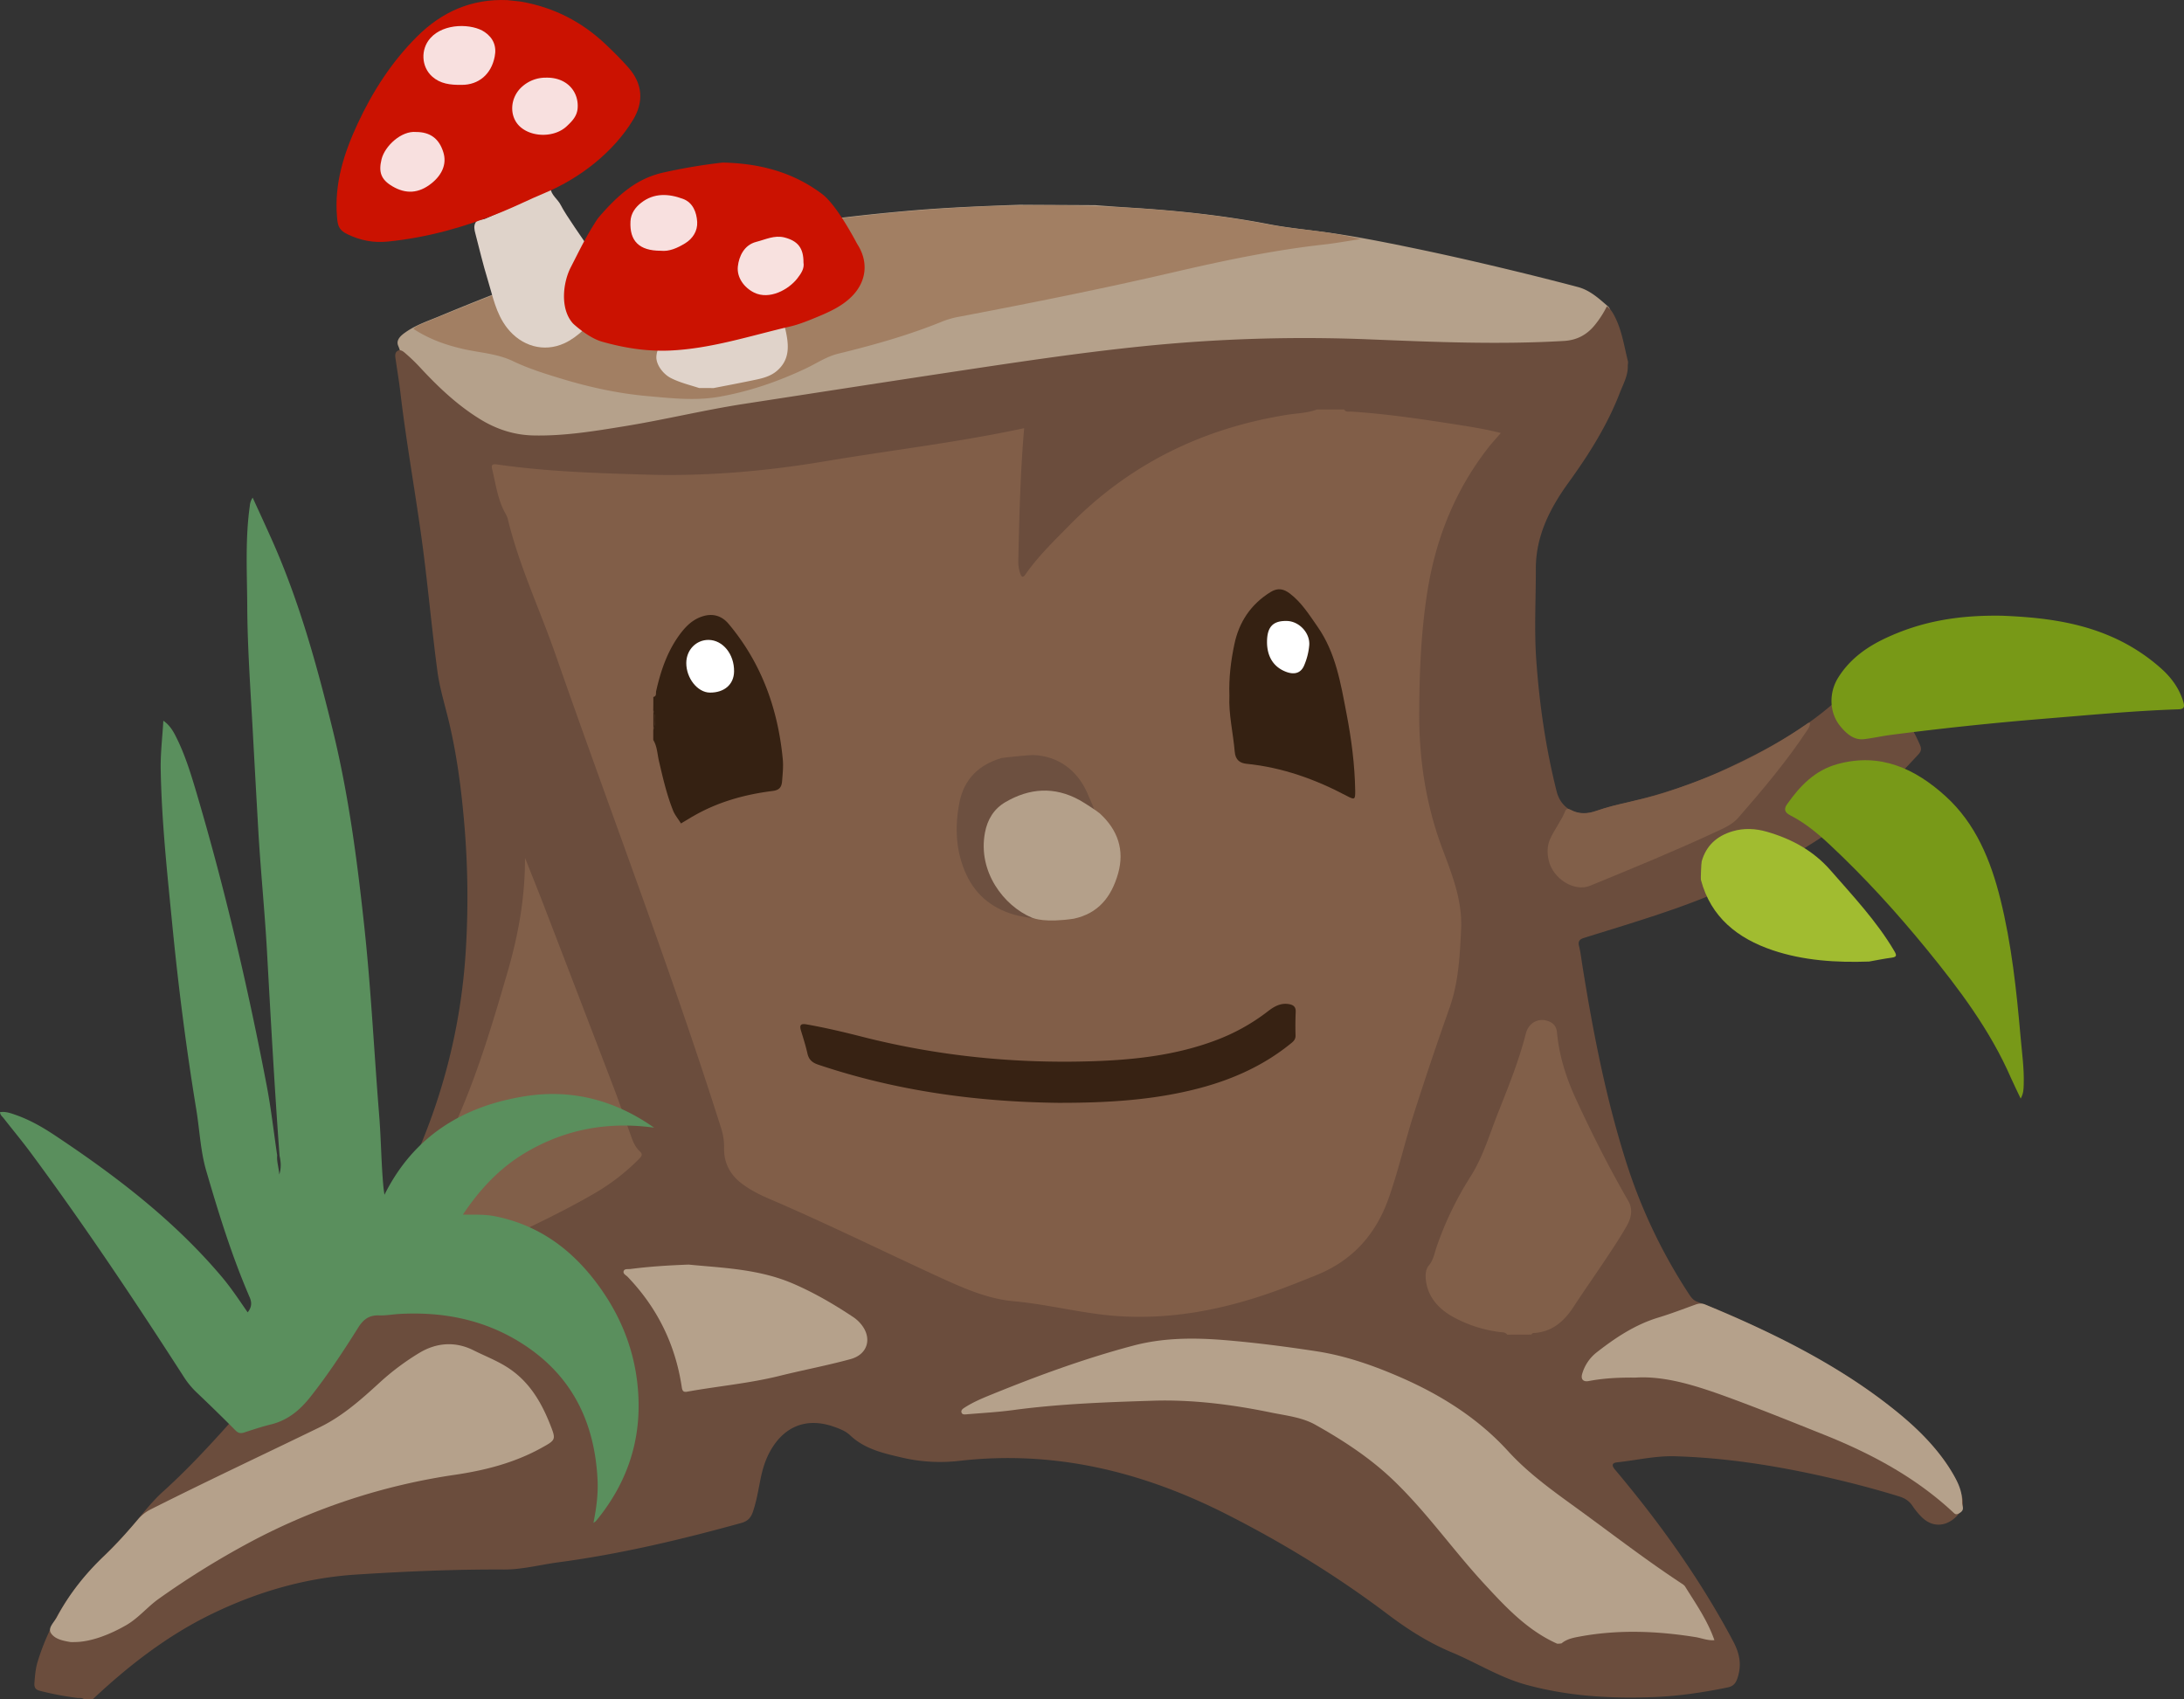 <svg xmlns="http://www.w3.org/2000/svg" viewBox="0 0 2664.88 2073.67"><rect x="0" y="0" width="2664.88" height="2073.67" fill="#333333" stroke="none"/><defs><style>.cls-1{fill:#b5a18b;}.cls-2{fill:#6b4d3d;}.cls-3{fill:#a27f63;}.cls-4{fill:#815e48;}.cls-5{fill:#815f49;}.cls-6{fill:#352112;}.cls-7{fill:#372213;}.cls-8{fill:#5a8f5d;}.cls-9{fill:#fff;}.cls-10{fill:#a1bc30;}.cls-11{fill:#789917;}.cls-12{fill:#789918;}.cls-13{fill:#dfd3ca;}.cls-14{fill:#e0d3ca;}.cls-15{fill:#cb1201;}.cls-16{fill:#6d5040;}.cls-17{fill:#b4a08a;}.cls-18{fill:#f8e0df;}.cls-19{fill:#f8e1df;}</style></defs><g id="Layer_2" data-name="Layer 2"><g id="Слой_1" data-name="Слой 1"><path class="cls-1" d="M1243.9,249.87c30.8.2,61.7.3,92.5.5,14.7,1.1,29.5,2.2,44.2,3.1,56.2,3.5,112.2,9.4,167.6,20.1,22.2,4.3,44.7,6.5,67.1,9.5,33.9,4.6,67.5,11.1,101,18,55.4,11.3,110.4,24.2,165.3,37.9,14.6,3.7,29.2,7.4,43.8,11.3s25.3,13.8,36.3,23.3c3.8,3.2,3.9,7.6,2.2,12.1-1.1,3-1.3,6.3,1.6,7.8,13.5,6.6,12.3,19.7,12.2,30.8-.1,14.4-4.1,28.7-5.2,43.1-.7,10.3-7,13.5-15.1,14.8-11.3,1.7-22.2.2-31-8-2.4-2.3-4.9-2.7-7.9-2.4-84.6,8.9-169.6,3.7-254.4,5.4-70.3,1.4-140.6,2.3-211,3.8-36.9.8-73.8,1.8-110.6,3.5-61.5,2.7-122.9,5.7-184.2,11.4-45.7,4.2-91.4,7.4-137.1,11.2-33.3,2.8-66.5,6-99.9,6.9-3,.1-5.9.4-8.4,2-28,18-59.9,24.9-91.7,31.7a488.28,488.28,0,0,1-112.4,11c-42.8-.9-85.3-5.3-125.8-20.4-24.4-9.1-47.9-19.8-64.5-41.3-2.2-2.9-4.9-2.6-7.8-2.8-7-.6-11.5-3-13-11.1-2-10.8-6.9-21.3-6.6-32.3a67.32,67.32,0,0,0-5.3-29c-2.8-6.9,3.2-12.3,9-16.3,12.5-8.8,26.9-13.6,40.9-19.4,62.8-26.2,126.3-50.3,190.3-73.2,21-7.5,43.1-8.9,64.9-12.3,63.6-9.9,127.3-19.9,191-29,44.5-6.3,89.2-11.2,134.1-15C1158.6,253.07,1201.2,251.37,1243.9,249.87Z"/><path class="cls-2" d="M113.1,2073.67H102.6c-2.4-2.3-5.5-1.4-8.3-1.7a369,369,0,0,1-45.3-8.6c-5.8-1.4-7.4-4.1-7-9.7.7-8.7,1.3-17.4,3.9-25.8,11.9-39.2,32-73.9,58.5-105,18.3-21.4,39.8-39.9,57.9-61.6,11.7-14.1,23-28.8,36.5-41,53.5-48.2,98.4-104.5,147.3-156.9,22-23.6,43.2-47.9,63.2-73.4,25.2-32.1,47.5-66.3,63.5-103.9,7.3-17.1,15.4-33.8,23.4-50.5,42.2-88,66.7-180.8,72.3-278.3a1055.26,1055.26,0,0,0-1.8-149.8c-3.7-44.4-9.4-88.3-20.1-131.6-4.7-18.9-10.3-37.5-12.9-56.9-6.5-49-11-98.2-17.3-147.2-8.4-64.8-20.4-129.1-28-194-1.6-13.3-3.8-26.4-5.7-39.6-.6-3.8-1.1-8.2,2.8-10.2,3.5-1.8,6.8,1.1,9.3,3.3a218.11,218.11,0,0,1,17,16.3c22.2,24,45.6,46.4,73.6,63.7,20,12.4,41.5,19.5,65,20.1,38,.9,75.3-5.3,112.6-11.4,48.4-7.9,96.2-19.6,144.7-27.1,82.1-12.6,164.2-25.4,246.3-37.8,79.6-12,159.1-24.2,239.2-32.4a1950.13,1950.13,0,0,1,278.7-8.5c78.7,3.2,157.4,6.5,236.2,1.9,16-.9,28.3-7.5,38.1-19.7a122.7,122.7,0,0,0,14.5-22.6c4.5,3.4,6.9,7.3,9.1,11.5,9.2,17.5,11.9,36.9,16.6,55.7.4,1.6-.2,3.5-.2,5.2.4,12.1-5.4,22.1-9.6,32.9-15.4,40-38,75.7-62.9,110.1-22.7,31.4-39.8,65.2-39.7,105,.1,36.9-2.1,73.8.5,110.7,3.8,54.4,11.6,108,24.9,160.9,5.2,20.7,23.9,31.1,44.5,25,8.6-2.6,17.1-5.7,25.8-7.7,45.7-10.3,90.5-23.5,133.1-43.3,61.3-28.4,120.1-60.4,165.2-112.4,3-3.4,4.8-2.1,7.9-.2,31.4,19.8,52.1,48.3,66.8,81.8,2.1,4.7,1.6,7.8-1.9,11.6-17,18.4-34.2,36.6-53.3,52.7-72.4,61.2-155,104.4-244,135.7-36.4,12.8-73.5,23.9-110.3,35.4-5.9,1.8-8,4.1-6.4,10.4,1.9,7.9,2.8,16,4.1,24.1,12.8,79.8,28.1,158.9,52.4,236.2a653.6,653.6,0,0,0,77.1,163.4c2.7,4.1,5.2,8,10.4,10,51.1,19,99.5,43.6,147.2,69.8,48.7,26.8,93.9,58.3,132.5,98.5,16.4,17.1,31.5,35.4,39.5,57.9,3.6,10.2,9.7,21.3-.3,33.1-12.6,14.9-30.5,17.5-44.6,3.8a87,87,0,0,1-11.6-14.1c-4-5.9-9.2-9.2-15.9-11.3-30.3-9.4-60.9-17.3-91.8-24.3-60-13.5-120.4-23-182-24.8-23.9-.7-47.1,4.9-70.6,7.4-5.9.7-7.3,3.3-2.6,8.9,54.8,65.1,104.1,134,144.1,209.3,8.1,15.2,10.8,29.2,5.2,45.5-2.3,6.7-5.5,9.7-12.3,11.1-30,6.1-60.1,10.6-90.7,11.7-52.3,2-104.2-1.2-154.8-15.1-31.8-8.7-59.9-26.61-90.2-39.31-28.4-11.8-53.9-28-78.4-46.5-61.8-46.69-127.6-87.1-196.8-122.19-102.7-52.11-210.3-78.5-326-65.2a204.7,204.7,0,0,1-70.2-4c-22.6-5.3-45.4-10.3-63.2-27.2-5.2-5-12.3-7.8-19.1-10.2-33.3-12-61.1-1.4-78.4,29.5-6,10.8-9.5,22.4-11.9,34.5-2.7,13.4-4.8,26.8-9.3,39.8-2.5,7.2-6.4,11.3-14.1,13.4-73.4,20.3-147.4,37.9-223.1,48-22.2,2.9-44.1,8.9-66.5,8.8-59.9-.3-119.7,2.3-179.4,6.1-62.2,3.9-120.5,20.8-176.4,47.8C204.6,1995.47,157.2,2032.27,113.1,2073.67Z"/><path class="cls-3" d="M504.4,401.27c3.2-3.4,7.1-4.8,10.8-6.3,70.3-29,141.1-56.9,212.9-82.2,20.7-7.3,42.6-8.5,64-11.9q96.75-15.3,193.7-29.1c61.8-8.7,123.9-15.1,186.3-18.5a1751.52,1751.52,0,0,1,176-1.3c66.8,3,133.2,9.1,199,21.8,23,4.4,46.5,6.3,69.7,9.6,14.6,2.1,29.1,4.9,43.8,8.3-15.5,2.3-31,5.2-46.6,6.9-61.5,6.9-121.9,19.7-182.2,33.7-86.5,20.1-173.6,37.5-260.8,54.1a106.73,106.73,0,0,0-20.1,5.5c-41.5,17-84.5,29.1-128,39.7-14.3,3.5-26.5,11.8-39.5,18-34.1,16.1-69.5,28.3-106.5,34.7-29.1,5-58.6,1.6-87.8-1-35.2-3.2-69.5-10.7-103.2-20.9-20.2-6.1-40.6-12.4-59.8-21.6-18.5-8.9-38.7-10.2-58.2-14.3C545.4,421.57,524,414.17,504.4,401.27Z"/><path class="cls-1" d="M1900,2005.77c-36.5-16.3-62.9-44.8-89.4-73.5-38-41.2-70.2-87.5-110.9-126.4-28.4-27.1-61.1-48.4-95-67.4-16.3-9.1-36-11.1-54.4-14.9-47.3-9.7-95.2-15.8-143.5-14.3-57.1,1.8-114.3,3.8-171.1,11.5-18.7,2.5-37.5,3.5-56.3,5.1-2.4.2-5.2.5-6.1-2-1.1-3,1.5-4.8,3.7-6.2,10.5-6.8,22.1-11.6,33.7-16.3,56.3-22.9,113.2-43.7,172-59.3,36.2-9.6,72.8-9.8,109.8-6.9,38.2,3.1,76.1,8,114,13.8,35.6,5.5,69.2,17.3,102.1,31.6,49.6,21.6,94.9,50.1,131.4,90.1,27.8,30.5,61.3,53.1,94,77.1,38.9,28.5,77.2,57.8,117.5,84.3,1.7,1.1,3.6,2.3,4.6,3.9,13,20.9,27.3,41.2,35.8,65.5-8.3.7-15.5-2.5-22.9-3.7-46.8-7.5-93.6-9.4-140.4-.9-8.1,1.5-16.5,2.9-23.2,8.5A25.49,25.49,0,0,1,1900,2005.77Z"/><path class="cls-1" d="M91.2,2003.77a45.1,45.1,0,0,1-5.2,0c-9-1.5-19.2-3.5-23.9-11-4-6.3,3.9-13.1,7.2-19.2,15-28.2,34.6-52.9,57.7-74.8,14.8-14,28.3-29.3,41.5-44.8a48.9,48.9,0,0,1,15.6-12.2c68.3-34.4,137.5-66.8,206.2-100.2,27.5-13.4,50.2-33.6,72.4-53.9a304.55,304.55,0,0,1,49.4-37c20.7-12.3,43.5-14.1,65.9-2.8,14,7,28.7,12.6,41.9,21.2,25.6,16.7,40.3,41.3,51.2,68.8,7.6,19.2,7.3,19.2-10.8,29.2-32.8,18.1-68.5,27.2-105.1,32.6a766.41,766.41,0,0,0-248.7,81.5,1033.79,1033.79,0,0,0-112.6,69.7c-13.9,9.8-24.8,23.6-39.9,32.3C132.1,1995.77,109.3,2003.77,91.2,2003.77Z"/><path class="cls-1" d="M1995.7,1681.07c-22-.2-39.7.9-57.1,4.2-6.7,1.3-9.9-2.1-8.1-8.6a51.36,51.36,0,0,1,18.4-26.9c22.7-17.7,46.6-33.5,74.7-42,15.3-4.6,30.2-10.4,45.2-15.8,4-1.4,7.7-1.8,11.8-.1,80.2,33.2,157.9,71.1,226.6,125,29.6,23.2,56.7,49,76,82,6.2,10.6,11.3,21.6,10.9,34.4-.1,4.7,3.9,9-3.1,13.1-4.1,2.4-5.3,1.5-7.6-.7-45.5-42.5-99.3-71.4-156.5-94.4-41.5-16.6-83-33.4-125-48.6C2066.2,1689.87,2030,1678.87,1995.7,1681.07Z"/><path class="cls-1" d="M840.3,1543.17c40,4,84.6,5.1,126.4,22.8,26,11.1,50.4,25.3,73.9,40.9a44.33,44.33,0,0,1,9.7,8.6c14.2,16.8,9,37.1-12.3,43-28.5,7.8-57.7,13.3-86.4,20.4-37.3,9.3-75.5,12.6-113.2,19.4-4.6.8-5.8-1-6.5-5.4q-11.55-77.85-66-134.7c-2-2.1-6.3-3.8-4.8-7.4,1.2-2.7,5.2-1.9,8-2.2C791.5,1545.67,813.8,1544.17,840.3,1543.17Z"/><path class="cls-4" d="M1606.9,499.67h33.2c2,3.6,5.7,2.4,8.6,2.6,41,2.6,81.5,8.5,122,14.8,20,3.1,39.9,6.1,60.6,11.3-5.7,6.7-11.1,12.4-15.8,18.5-40.1,51.7-63.6,110.4-73.8,174.8-7.8,49.3-9.8,98.9-10,148.7-.2,56.5,8.2,111.6,28.1,164.9,11.9,31.8,24.8,63.3,23,99.3-1.6,32.4-3.1,64.1-14,95q-22.65,64-43.4,128.8c-11,34.3-18.9,69.5-30.9,103.6-15.7,44.5-44.2,76.3-88.4,94.1-18.6,7.5-37.2,15-56.1,21.6-59.6,20.8-120.6,32.4-184,28.5-43.6-2.7-85.8-14.4-129.3-18.3-33.8-3.1-64.8-17.6-95.6-31.7-67.8-31.3-134.9-64.3-203.5-93.7-11.7-5-23.1-10.9-33.3-18.8-13.8-10.7-21-25-20.8-42.2a73.28,73.28,0,0,0-3.3-23.8c-61.6-194.8-135-385.6-202.2-578.5-19.2-55.1-44.3-108.1-58.2-165a25.71,25.71,0,0,0-2.5-6.5c-9.9-17-12.2-36.2-16.7-54.8-1.1-4.5-.8-7,5.3-6.2,60.6,8.8,121.6,10.7,182.6,12.5,73.3,2.2,145.9-4.1,217.9-16.2,80.9-13.6,162.5-23.1,243-40.4-.2-.5.2.1.2.6-4.6,53.8-5.9,107.8-7.1,161.8a42.89,42.89,0,0,0,2.3,14.6c1.5,4.5,3.2,6.1,6.6,1.2,15-21.7,33.9-39.8,52.2-58.5,73-74.9,161.7-118.8,264.5-135.7C1580.8,504.27,1594.3,504.47,1606.9,499.67Z"/><path class="cls-5" d="M1839,1628.67c-2.3-3.3-6-2.8-9.1-3.2a159.14,159.14,0,0,1-58.4-19.3c-16.5-9.5-29.9-24.1-31.8-45.4-.5-6,0-12.2,3.8-16.6,5.6-6.6,6.7-14.6,9.3-22.2a405.06,405.06,0,0,1,41.5-86.2c15.4-24.3,23.3-51.9,33.8-78.3,12.5-31.6,25.3-63.1,33.7-96.2,3.3-13.1,15.2-19.4,26.8-15.4,6.7,2.3,10.5,6.5,11.2,13.9,2.6,28.4,11.1,55.1,22.9,80.9,19.6,42.5,40.7,84.3,64.1,124.8,6.2,10.7,3.4,21.2-2,30.7-8,14.1-17.1,27.7-26.1,41.2-12.7,19.1-26,37.9-38.5,57.1-11.3,17.4-25.4,30.2-47.1,32.1-1.5.1-3.6-.3-4.3,2C1858.7,1628.67,1848.8,1628.67,1839,1628.67Z"/><path class="cls-5" d="M640.6,1046.77c7.1,18,14.4,36,21.4,54.1q43.65,113.4,87.1,227c7.7,20.1,14.4,40.5,21.7,60.7,2.2,6.1,5,11.9,9.8,16.3,4.1,3.7,2.4,6-.6,9.1a257.62,257.62,0,0,1-55,42.5c-25.6,14.9-52.1,28.2-78.8,41.1-10.2,4.9-19.3,10.7-24.5,21.2-1.5,3.1-4.4,4.4-7.3,5.9-15.6,7.8-31.3,15.4-46.7,23.5-4.3,2.3-6.6,1.7-9-2.5-5.4-9.3-10.7-18.6-14.7-28.7a39.52,39.52,0,0,1-2.2-21.3c4.8-30.7,9.1-61.5,17.9-91.4.8-2.6.9-4.9-1.1-7.3-6.1-7.2-5.9-15.4-3.1-23.8,1.2-3.6,2.4-7.2,3.9-10.6,25-57.4,42.7-117.3,60.1-177.1C632.6,1140.47,640.8,1094.37,640.6,1046.77Z"/><path class="cls-5" d="M2208.6,882c0,4-1.8,6.6-3.5,9.2-25.1,37.9-54.3,72.6-84.1,106.7-7.4,8.5-17.9,12.9-27.9,17.5-50.3,23.4-101.6,44.4-153,65.5-19.1,7.8-45.2-8.4-50.4-31-2-8.7-2-17.5,1.6-25.7,5.2-11.9,13.6-22.1,18.5-34.3,1.4-3.5,3.8-3.3,7-1.6,10.1,5.4,20.6,4.9,31.2,1.1,26.1-9.1,53.6-12.8,79.9-21.1,63.5-20.2,123.5-47.7,178.3-86C2206.5,882,2207.2,882.17,2208.6,882Z"/><path class="cls-6" d="M797.2,850.47c4.2-.8,2.9-4.5,3.4-7,5.7-25.4,14-49.8,30-70.8,6.8-8.9,14.7-16.5,25.6-20.2,12.8-4.5,24.3-1.4,32.9,8.9,40,47.7,60.1,103.5,66,164.8.9,9-.1,18-.8,27-.6,7.2-3.1,10.9-11.3,12-34.3,4.3-67.2,13.4-97.3,30.9-.8.4-1.5.8-2.3,1.3-4.2,2.5-8.3,5-12.5,7.5-3.2-5.4-7.5-10.2-9.8-16.2-7.7-19.5-12.4-39.9-17.1-60.2-2-8.5-2.1-17.7-6.9-25.5v-12.2a36.49,36.49,0,0,0,0-24.4C797.2,861,797.2,855.67,797.2,850.47Z"/><path class="cls-7" d="M797.2,866.17a36.49,36.49,0,0,1,0,24.4Z"/><path class="cls-7" d="M1291,1345.77c-99.7-1.2-197.5-14.6-292.4-46.5-7.5-2.5-11.7-6.1-13.4-13.8-2.1-9.3-5-18.5-7.8-27.6-2-6.6-.9-9.2,6.9-7.8,22,3.9,43.8,9,65.5,14.5,93.3,24,188.1,33.6,284.2,30.4,50.6-1.7,100.9-7.3,148.9-25.3a242.72,242.72,0,0,0,63.8-35.3c7.7-6,15.8-10.9,26.3-9,5.3,1,8.2,3.3,8,9.3-.4,9.6-.5,19.2-.2,28.8.2,5.3-3.1,7.8-6.5,10.5-31.7,25.6-68,42.2-107,52.9C1409.6,1342.67,1350.5,1345.87,1291,1345.77Z"/><path class="cls-6" d="M1500.1,848.87c-.8-21.8,1.8-42.3,6-62.4,5.6-27.2,20-49,44.2-64,9.2-5.7,16.4-3.7,23.8,2,14.1,10.8,23.3,25.6,33.3,39.9,22.5,32,28.5,69.5,35.6,106.4,6,31.1,10.1,62.5,10.6,94.2.1,10.7-.5,11.4-10,6.4-38.5-20.4-78.8-34.9-122.5-39.3-7.9-.8-13.7-4.5-14.5-14.8C1504.6,894.07,1499,871.27,1500.1,848.87Z"/><path class="cls-8" d="M341.1,1410.37c-6.2-84.1-10.8-168.2-15.5-252.4-2.7-47-7.4-93.9-10.2-140.8q-3.6-62.7-7-125.3c-2.7-50.2-6.4-100.4-6.7-150.7-.2-41.2-2.7-82.6,3.1-123.7a20.69,20.69,0,0,1,3.5-10.2c7.9,17.2,15.4,33.5,22.7,49.8,33.7,75.1,55.5,154,75,233.7,19.5,79.5,30,160.4,38.7,241.7,8.1,75.8,11.8,151.8,17.9,227.7,2.4,29.3,2.5,58.6,5.2,87.8.3,3.4.9,6.9,1.3,10,35.7-71.6,96-108.5,172.5-120.4,56.8-8.8,109.2,5.2,156.5,38.5-55.8-7.7-108.2,1.7-156.7,30.4-31.3,18.5-55.6,44.3-76.6,75.7,14,.2,26.6-.5,39.1,2,54.2,10.8,95.1,41.3,127,85.4,30.8,42.5,47.4,89.8,48.3,142.2.9,54.5-17.4,102.5-52.1,144.4a26,26,0,0,1-3,2.2c3.7-18.2,5.9-35.6,5-53.2-3.6-69.3-30.7-125.7-90.1-164.4-46-30-97-40.3-151.1-37.4-8.4.4-16.8,2.1-25.2,1.8-12.2-.5-19.3,4.8-25.7,15-18.2,29-37.1,57.7-58.4,84.6-12.9,16.3-27.7,28.5-48.2,33.5-11,2.7-21.8,6.3-32.5,9.8-4.4,1.4-7.3.8-10.7-2.7q-23.4-23.55-47.4-46.3a102,102,0,0,1-15.9-19.5c-59.5-92.4-120.5-183.8-185.9-272.2-10.7-14.5-22.3-28.4-33.4-42.6-1.7-2.2-4.3-3.9-4.6-7.6,7-1.1,13.2,1.3,19.3,3.4,17.1,6,32.8,15,47.8,25,74.3,49.4,144.9,103.3,203,171.9,11.7,13.8,21.6,28.8,32.1,44,4.8-6.1,5.4-11.6,2.4-18.5-21.6-50-37.7-101.9-52.9-154.1-7.2-24.6-8.1-50.4-12.3-75.6-12.4-75.4-22-151.2-29.4-227.2-6.1-62.2-12.8-124.4-13.9-186.9-.4-19.3,2-38.7,3.2-59.7,7.8,5.5,11.7,12.2,15.1,18.9,11,21.6,18.1,44.6,25,67.8,34.9,118,62.9,237.6,86,358.4,5.4,28.2,8.6,56.9,12.8,85.3-.7,7.5,1.9,14.6,2.6,23.4C343.4,1425,342.7,1417.67,341.1,1410.37Z"/><path class="cls-9" d="M895.7,819.37c-.2,15.8-11.9,26-29.6,25.8-15-.2-28.8-17.6-28.7-36.2.1-15.9,12-28.2,27.2-28.1C882,781.07,896,798.27,895.7,819.37Z"/><path class="cls-9" d="M1546,783.07c.1-18.2,7.4-25.8,24.4-25.3,14.7.4,28.3,14.5,27.1,29.7a79.64,79.64,0,0,1-6.1,24.3c-3.8,9.3-11.3,11.7-20.9,8.5C1554.5,814.77,1545.9,801.77,1546,783.07Z"/><path class="cls-10" d="M2076.4,1051.07c5.5-19.3,18.5-30.9,37.4-36.6,14.1-4.2,28.2-3.5,42.1.5,30.2,8.7,56.8,23.1,77.8,47.2,27.5,31.5,56.2,62,77.6,98.2,3,5.1,3.6,7.4-3.3,8.3-9.2,1.2-18.3,3.1-27.4,4.7-40,1.4-80-1.1-117.9-13.9-42.2-14.3-75.2-40-87.3-85.9C2075.1,1072.07,2075.8,1053.17,2076.4,1051.07Z"/><path class="cls-11" d="M2443.2,751.37c37.8,1.6,85,5.3,129.5,24a227.77,227.77,0,0,1,64,40.1c12.8,11.4,22.7,24.8,27.5,41.6,1.7,5.9.4,8.3-6.2,8.5-54.3,1.8-108.5,7-162.6,11.4q-94.2,7.65-188,19.8c-11,1.4-21.8,3.9-32.7,5.2-12.8,1.6-22-7-29.3-15.9-13.5-16.5-13.9-40.6-2.7-58.8,14-22.6,34.4-37.4,58-48.5C2342.9,759,2387.3,750.37,2443.2,751.37Z"/><path class="cls-12" d="M2465.6,1340.57c-4.3-9.2-8.2-16.9-11.7-24.8-25.4-58.5-63.3-108.8-103.3-157.8-36.5-44.6-75.2-87.2-117.3-126.6-14.9-14-30.6-27.1-48.8-36.4-8-4.1-7.5-8.6-3.7-13.9,15.7-22.2,33.7-41.1,61.4-48.7,52.2-14.3,94.6,5.6,131.6,39.1s55.3,78.5,67.1,126c13.6,54.9,19.6,110.9,24.5,167.1,1.7,19.7,4.6,39.3,3.9,59.1C2469.1,1328.87,2469.2,1334.07,2465.6,1340.57Z"/><path class="cls-13" d="M671.6,229.17c.8,9,9,13.7,12.7,21.2,5.9,11.9,29.1,44.4,32.9,50.3,12.8,19.8,19.7,41.8,21.5,65.2.5,6.3-2.8,13.5-6.9,17.3-13.5,12.7-25.4,27.5-42.9,35.6-25.5,11.8-52.9,3.5-70.2-18.7-13.8-17.8-17.4-38.8-23.7-59.1-5.7-18.5-10.1-37.4-15-56.1-1.2-4.5-2.2-9.3.4-13.5s8-2.7,11.8-4.5c21-9.7,42.7-18.1,63-29.5,4.4-2.5,10.1-3.2,13-8.2Z"/><path class="cls-14" d="M853,473.47c-11.7-3.8-23.7-6.6-34.7-12.3-9.6-5-18-16.7-17.4-26.1.8-12.1,8.9-21.6,20.6-25.2,4.4-1.4,8,.5,11.9,1.1,36.8,5.1,72.5.3,107.6-11.1a80.36,80.36,0,0,1,8.3-2.7c4.6-1,7.9-.7,9.2,5.5,4.1,18.3,5.6,35.9-10.3,49.7-9.3,8.1-21.3,10-32.9,12.4-14.9,3.1-29.8,5.9-44.7,8.8C864.7,473.47,858.9,473.47,853,473.47Z"/><path class="cls-15" d="M635,1.87c40.2,6.8,74.9,24.5,104.3,52.5,9.7,9.2,19.2,18.6,28,28.7,16.7,19.3,18.4,41.1,5.3,62.9-23.8,39.6-65.1,71.6-107.4,89.3-20.8,8.7-33.2,15.3-54.2,23.9-44.3,18.1-90,30.8-137.7,35.6-17.2,1.8-33.4-1.2-49.7-9.1-11-5.3-11.6-11.7-12.4-21.2-3.4-40.6,8.5-77.6,25.2-113.6,18.3-39.3,41.5-75.4,72.3-106.1,30.4-30.4,66.9-46.6,110.6-44.6C622.1.37,633,1.57,635,1.87Z"/><path class="cls-15" d="M881.8,198.37c46.2,1,86.3,12.1,121.2,38.3,18.8,14.1,41.9,59.4,43.1,61.3,13.8,21.4,11.4,45.4-6.6,63.6-11.3,11.4-25.4,18.1-39.9,24.2-11.5,4.8-23.5,9.8-34.9,12.5-48.8,11.3-96.8,27.3-147.6,29.5-28.2,1.2-55.5-3.2-82.4-10.8-16.8-4.7-35.1-21.7-35.6-22.3-16.1-17.9-12.1-50-2.8-68.2,11.5-22.4,19.2-38.9,33.2-60,25.8-30.4,48.7-48.9,79.8-55.9A686,686,0,0,1,881.8,198.37Z"/><path class="cls-16" d="M1261.3,921.37c29.7,1.3,53,18.4,65.2,45.9,2.6,5.8,5,11.7,7.6,17.5,14.7,62.8-20.2,122.2-70.8,136.1-3.5,0-19.1-2.9-21.6-3.6-28.4-7-50-23.2-62.4-49.6-13.2-28.2-14.5-58.4-8.6-88.5,5.5-28.2,23.6-45.9,51.1-54.1C1224,924.47,1256.6,921.17,1261.3,921.37Z"/><path class="cls-17" d="M1258.7,1119.67c-33.6-14.3-65.8-55.6-56.9-103.5,3-16.1,10.9-29.1,24.9-37.3,29.4-17.2,59.7-19.4,90.4-2.6,5.5,3,22.1,13.8,24.8,16.3,21.9,20,30.5,44.6,22.4,73.3-8.3,29.2-24.5,48.8-54,55.2C1275.4,1126.27,1261.7,1120.87,1258.7,1119.67Z"/><path class="cls-18" d="M563.5,103.57c-14.5.2-26.3-1.4-36.1-10.1-13.5-12-14.3-33.3-2.4-46.8,16.7-19,51.5-17.9,66.5-7.5,10.4,7.2,14.7,17.3,12.1,30C599.4,90.87,583.8,103.57,563.5,103.57Z"/><path class="cls-19" d="M980.4,320.37c1.3,7.2-2.9,13.4-7.3,19.1-10.9,14.2-34.4,26.7-52.9,17.6-12.4-6.1-21.3-18.6-19.9-31.8,1.3-12.5,7.8-26.4,22.4-30.1,11.4-2.9,22.2-8.5,34.5-5.4C973.5,294,980.5,302.67,980.4,320.37Z"/><path class="cls-18" d="M806.2,306c-26.3,0-38.2-11.9-36.9-36,.5-9.6,5.9-17,13.1-22.6,15.8-12.3,33.7-11.1,51-4.7,12.1,4.5,16.6,16.4,17.3,28.1.6,10.8-5.2,20.3-14.7,26.1S816.5,307.17,806.2,306Z"/><path class="cls-18" d="M507.7,161.07c17.2,0,28.2,8.1,33.3,24.9,4.4,14.2-1.7,27.5-14.4,37.7-15.6,12.5-31.4,13.4-47.9,3.6-13.9-8.2-17-17.4-13.1-33.1C469.6,178.17,489.7,159.37,507.7,161.07Z"/><path class="cls-18" d="M666.1,94.77c25.9-.6,40.4,17.4,38.7,37.5-.8,9.6-6.8,15.7-13.1,21.6-14.4,13.8-41.7,14.2-56.7,1.1-14.3-12.5-13.1-36.2,2.5-49.6A42.93,42.93,0,0,1,666.1,94.77Z"/></g></g></svg>